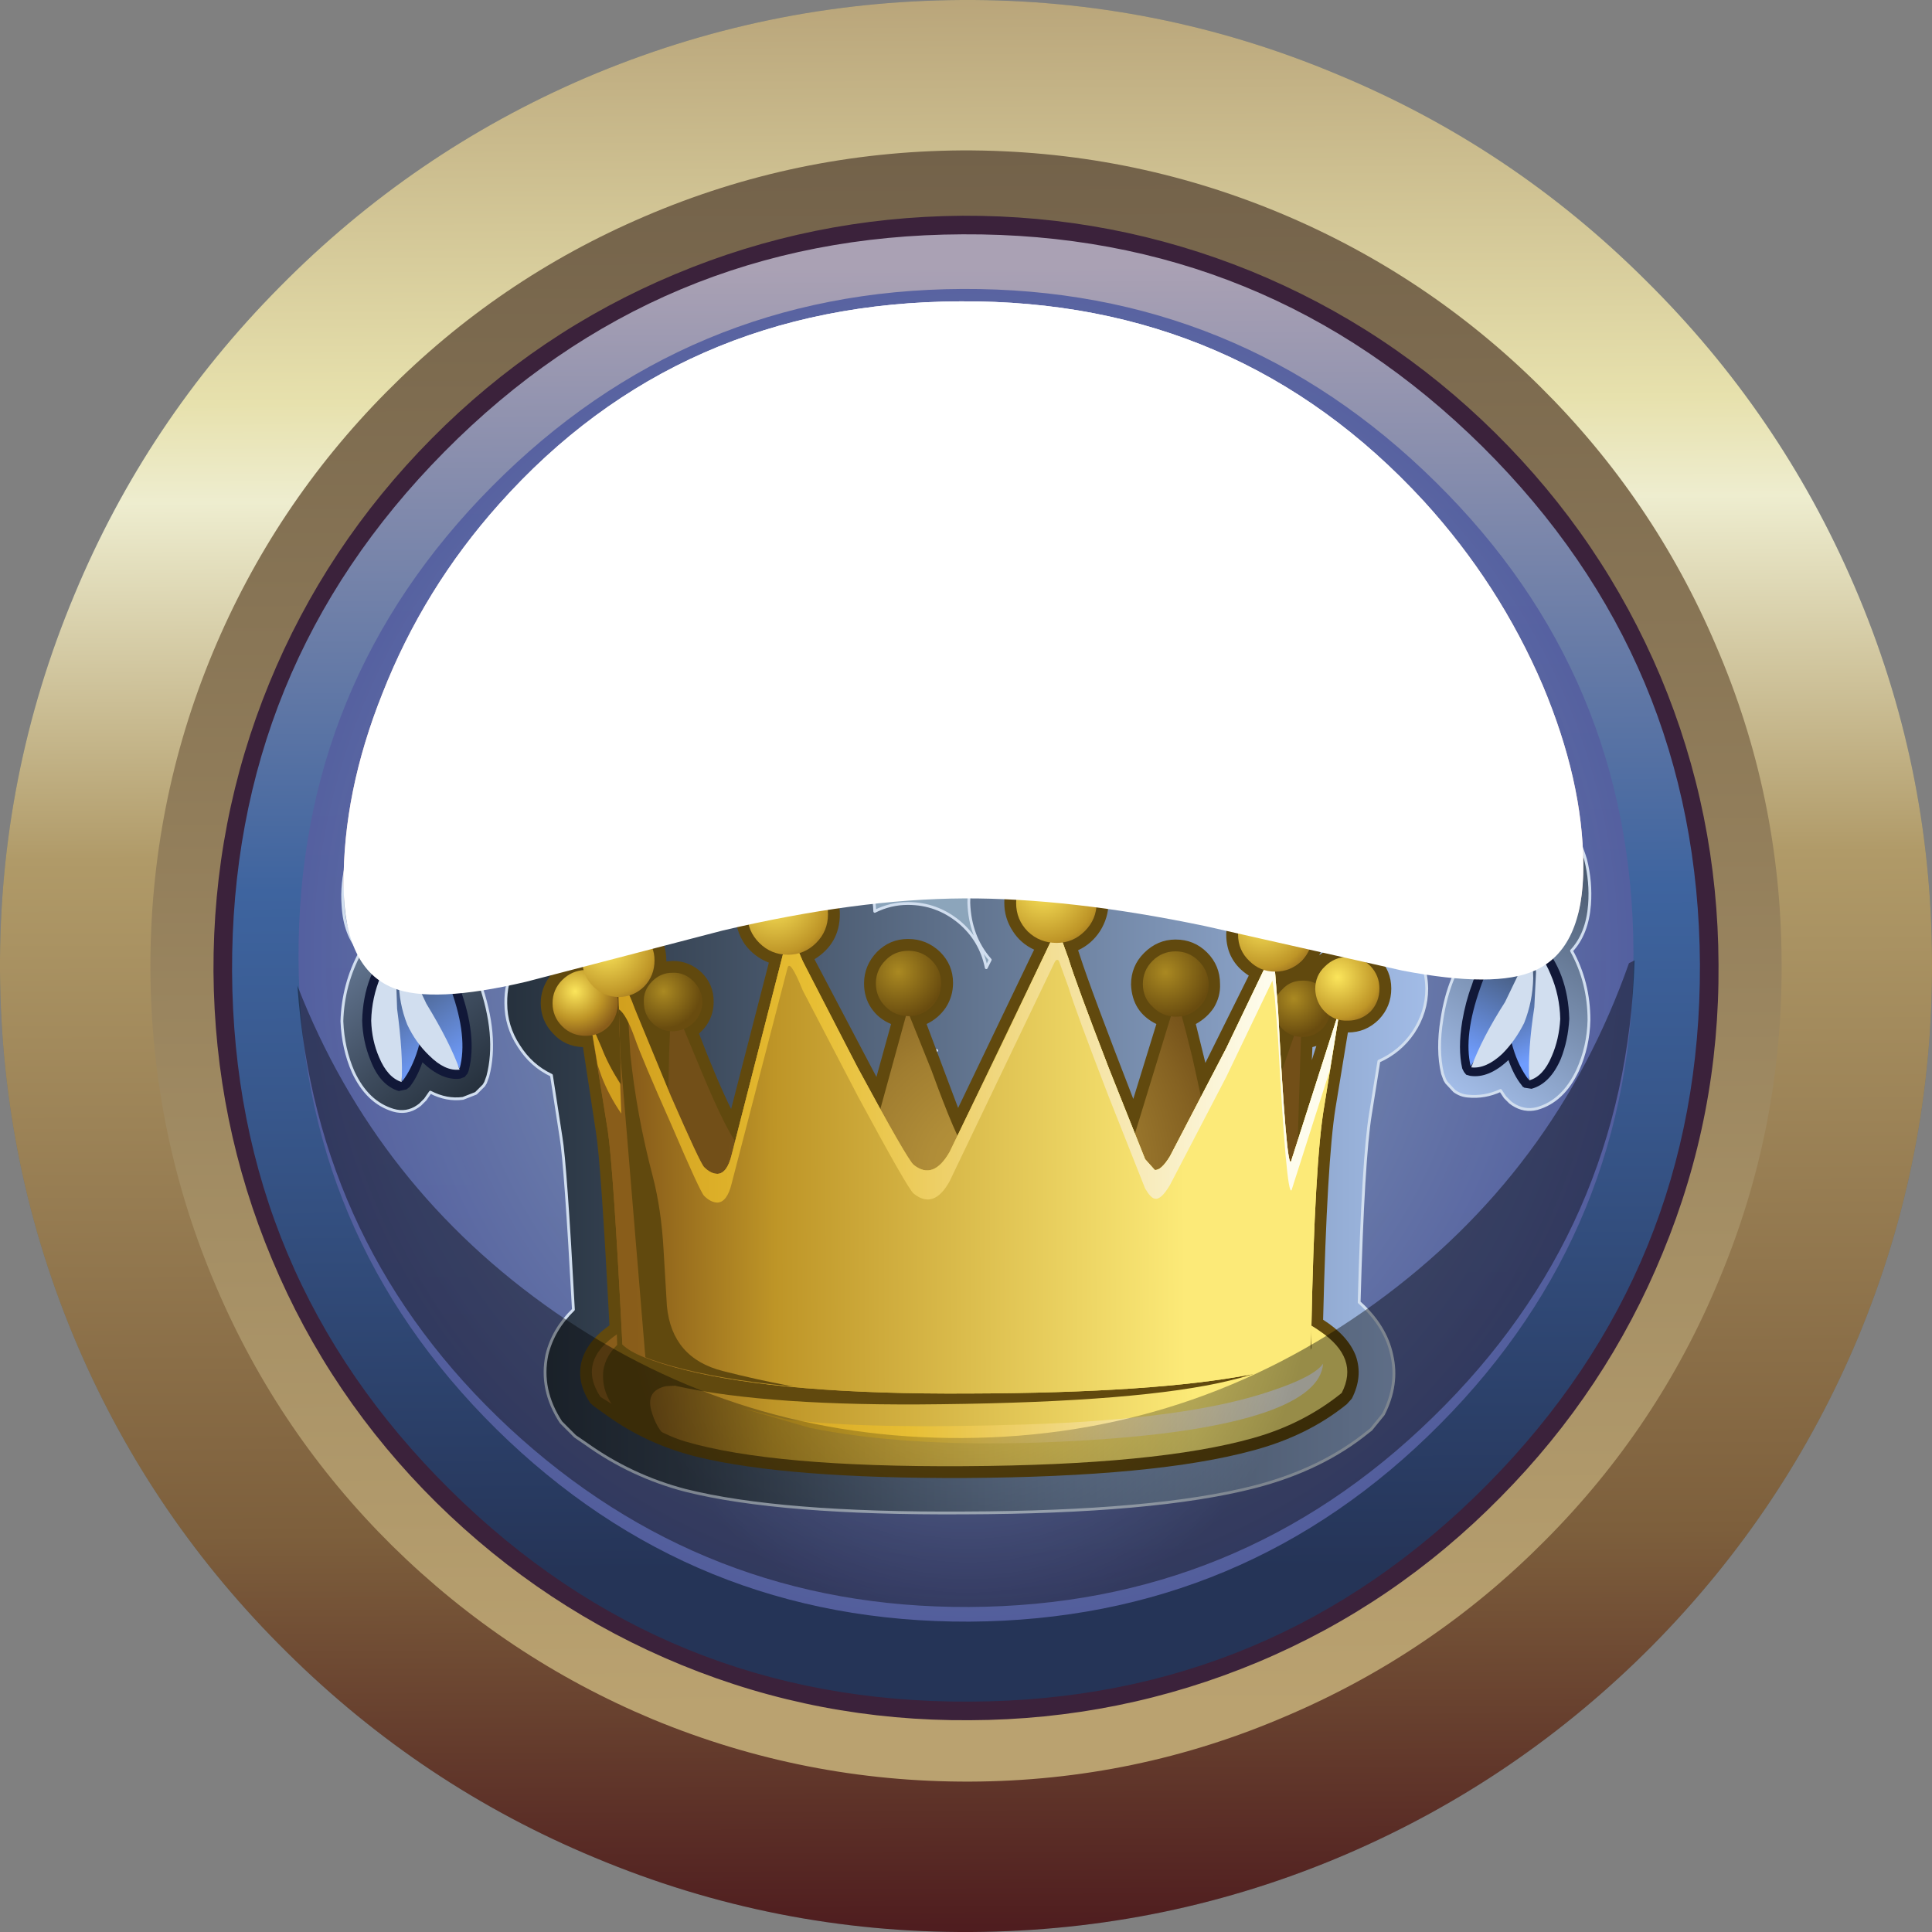 <?xml version="1.0" encoding="UTF-8" standalone="no"?>
<svg xmlns:xlink="http://www.w3.org/1999/xlink" height="171.5px" width="171.5px" xmlns="http://www.w3.org/2000/svg">
  <rect width="100%" height="100%" fill="#808080" stroke="none"/>
  <g transform="matrix(1.0, 0.0, 0.0, 1.0, 0.0, 0.0)">
    <use height="171.5" transform="matrix(1.0, 0.0, 0.0, 1.0, 0.0, 0.0)" width="171.5" xlink:href="#shape0"/>
    <use height="56.05" transform="matrix(1.0, 0.0, 0.0, 1.0, 30.6, 26.9)" width="110.0" xlink:href="#sprite0"/>
    <use height="61.55" transform="matrix(1.0, 0.0, 0.0, 1.0, 30.6, 26.9)" width="110.0" xlink:href="#sprite1"/>
    <use height="133.55" transform="matrix(1.0, 0.0, 0.0, 1.0, 18.95, 19.15)" width="133.6" xlink:href="#shape3"/>
    <use height="118.3" transform="matrix(1.0, 0.0, 0.0, 1.0, 26.5, 25.65)" width="118.5" xlink:href="#sprite2"/>
    <use height="96.85" transform="matrix(1.0, 0.0, 0.0, 1.0, 30.25, 37.55)" width="111.0" xlink:href="#shape5"/>
    <use height="41.15" transform="matrix(1.0, 0.0, 0.0, 1.0, 52.4, 82.65)" width="66.55" xlink:href="#sprite3"/>
    <use height="51.6" transform="matrix(1.0, 0.0, 0.0, 1.0, 49.05, 76.55)" width="73.4" xlink:href="#shape9"/>
    <use height="57.4" transform="matrix(1.0, 0.0, 0.0, 1.0, 26.4, 85.25)" width="118.7" xlink:href="#sprite4"/>
    <use height="56.05" transform="matrix(1.0, 0.0, 0.0, 1.0, 30.5, 26.75)" width="110.05" xlink:href="#sprite5"/>
    <use height="61.55" transform="matrix(1.0, 0.0, 0.0, 1.0, 30.5, 26.75)" width="110.05" xlink:href="#sprite6"/>
  </g>
  <defs>
    <g id="shape0" transform="matrix(1.0, 0.0, 0.0, 1.0, 0.0, 0.0)">
      <path d="M52.0 6.9 Q67.95 0.1 85.35 0.0 102.75 -0.1 118.7 6.6 134.15 13.0 146.05 24.85 158.0 36.65 164.6 52.0 171.45 67.9 171.5 85.3 171.6 102.7 164.95 118.7 158.5 134.1 146.7 146.05 134.85 158.0 119.5 164.6 103.65 171.4 86.2 171.5 68.8 171.6 52.8 164.9 37.4 158.5 25.45 146.65 13.5 134.85 6.9 119.5 0.1 103.6 0.0 86.2 -0.1 68.8 6.6 52.8 13.0 37.4 24.85 25.45 36.65 13.5 52.0 6.9" fill="#68757b" fill-rule="evenodd" stroke="none"/>
      <path d="M52.0 6.9 Q67.95 0.1 85.35 0.0 102.75 -0.1 118.7 6.6 134.15 13.0 146.05 24.85 158.0 36.65 164.6 52.0 171.45 67.9 171.5 85.3 171.6 102.7 164.95 118.7 158.5 134.1 146.7 146.05 134.85 158.0 119.5 164.6 103.65 171.4 86.2 171.5 68.8 171.6 52.8 164.9 37.4 158.5 25.45 146.65 13.5 134.85 6.9 119.5 0.1 103.6 0.0 86.2 -0.1 68.8 6.6 52.8 13.0 37.4 24.85 25.45 36.65 13.5 52.0 6.9" fill="url(#gradient0)" fill-rule="evenodd" stroke="none"/>
      <path d="M57.25 19.2 Q70.65 13.45 85.4 13.35 100.15 13.3 113.6 18.9 126.65 24.35 136.7 34.3 146.75 44.25 152.3 57.25 158.1 70.65 158.15 85.4 158.25 100.15 152.6 113.6 147.2 126.65 137.2 136.7 127.25 146.75 114.25 152.3 100.85 158.1 86.1 158.15 71.4 158.2 57.9 152.6 44.9 147.15 34.8 137.2 24.75 127.25 19.2 114.25 13.45 100.85 13.35 86.1 13.3 71.35 18.9 57.9 24.35 44.85 34.3 34.8 44.25 24.75 57.25 19.2" fill="url(#gradient1)" fill-rule="evenodd" stroke="none"/>
    </g>
    <linearGradient gradientTransform="matrix(-5.0E-4, -0.105, -0.105, 5.0E-4, 85.75, 85.75)" gradientUnits="userSpaceOnUse" id="gradient0" spreadMethod="pad" x1="-819.2" x2="819.2">
      <stop offset="0.004" stop-color="#4f1d1f"/>
      <stop offset="0.208" stop-color="#7d5f3c"/>
      <stop offset="0.557" stop-color="#b09a68"/>
      <stop offset="0.741" stop-color="#eeedcf"/>
      <stop offset="0.792" stop-color="#e7e1ad"/>
      <stop offset="1.0" stop-color="#b9a57a"/>
    </linearGradient>
    <linearGradient gradientTransform="matrix(-4.0E-4, -0.088, -0.088, 4.0E-4, 85.75, 85.75)" gradientUnits="userSpaceOnUse" id="gradient1" spreadMethod="pad" x1="-819.2" x2="819.2">
      <stop offset="0.043" stop-color="#baa270"/>
      <stop offset="1.0" stop-color="#73624a"/>
    </linearGradient>
    <g id="sprite0" transform="matrix(1.0, 0.0, 0.0, 1.0, 0.0, 0.0)">
      <use height="56.05" transform="matrix(1.0, 0.0, 0.0, 1.0, 0.0, 0.0)" width="110.0" xlink:href="#shape1"/>
    </g>
    <g id="shape1" transform="matrix(1.0, 0.0, 0.0, 1.0, 0.0, 0.0)">
      <path d="M95.85 17.75 Q102.6 25.1 106.4 34.1 109.95 42.55 110.0 50.0 110.0 52.65 109.55 54.45 106.7 37.9 93.2 25.05 77.3 9.95 54.8 10.05 31.9 10.15 16.35 25.4 2.95 38.55 0.45 56.05 0.0 54.25 0.0 51.8 -0.05 43.55 3.45 34.8 7.1 25.5 13.8 18.05 29.75 0.15 54.75 0.0 79.45 -0.15 95.85 17.75" fill="url(#gradient2)" fill-rule="evenodd" stroke="none"/>
    </g>
    <linearGradient gradientTransform="matrix(-2.0E-4, -0.034, -0.034, 2.0E-4, 54.9, 27.9)" gradientUnits="userSpaceOnUse" id="gradient2" spreadMethod="pad" x1="-819.2" x2="819.2">
      <stop offset="0.129" stop-color="#e2b8b2"/>
      <stop offset="0.925" stop-color="#ffffff"/>
    </linearGradient>
    <g id="sprite1" transform="matrix(1.0, 0.0, 0.0, 1.0, 0.0, 0.0)">
      <use height="61.55" transform="matrix(1, 0.0, 0.0, 1.0, 0.0, 0.0)" width="110.05" xlink:href="#shape2"/>
    </g>
    <g id="shape2" transform="matrix(1.0, 0.0, 0.0, 1.0, 0.0, 0.0)">
      <path d="M106.45 34.1 Q110.0 42.55 110.05 50.0 110.1 57.45 105.75 59.4 102.25 61.0 93.95 59.4 L76.45 55.45 Q64.45 52.95 55.05 53.0 45.55 53.05 33.65 55.85 L16.2 60.4 Q7.9 62.35 4.4 60.95 0.05 59.2 0.0 51.8 -0.05 43.55 3.45 34.8 7.1 25.5 13.8 18.0 29.75 0.1 54.75 0.0 79.45 -0.15 95.9 17.75 102.6 25.1 106.45 34.1" fill="#ffffff" fill-rule="evenodd" stroke="none"/>
    </g>
    <g id="shape3" transform="matrix(1.0, 0.0, 0.0, 1.0, -18.95, -19.15)">
      <path d="M85.45 19.95 Q112.7 19.85 132.15 39.1 151.6 58.35 151.7 85.6 151.85 112.85 132.6 132.3 113.35 151.75 86.1 151.9 58.8 152.0 39.4 132.8 19.95 113.55 19.8 86.25 19.65 59.0 38.9 39.55 58.15 20.1 85.45 19.95" fill="url(#gradient3)" fill-rule="evenodd" stroke="none"/>
      <path d="M85.45 20.8 Q58.45 20.9 39.45 40.1 20.5 59.25 20.6 86.25 20.75 113.25 39.95 132.25 59.1 151.2 86.1 151.05 113.05 150.95 132.05 131.75 151.0 112.55 150.9 85.6 150.75 58.65 131.6 39.65 112.4 20.65 85.45 20.8 M85.45 19.15 Q98.8 19.1 111.0 24.05 123.25 29.05 132.75 38.45 142.25 47.85 147.4 60.05 152.5 72.2 152.55 85.6 152.65 99.0 147.6 111.2 142.6 123.4 133.2 132.9 123.8 142.45 111.65 147.55 99.45 152.65 86.1 152.7 72.7 152.8 60.5 147.8 48.3 142.8 38.75 133.4 29.25 124.0 24.15 111.8 19.05 99.65 18.95 86.25 18.9 72.85 23.9 60.65 28.9 48.45 38.3 38.95 47.7 29.45 59.9 24.35 72.05 19.25 85.45 19.15" fill="#3b223b" fill-rule="evenodd" stroke="none"/>
    </g>
    <linearGradient gradientTransform="matrix(-4.0E-4, -0.081, -0.081, 4.0E-4, 85.75, 85.95)" gradientUnits="userSpaceOnUse" id="gradient3" spreadMethod="pad" x1="-819.2" x2="819.2">
      <stop offset="0.098" stop-color="#253457"/>
      <stop offset="0.396" stop-color="#37568a"/>
      <stop offset="0.553" stop-color="#3e649f"/>
      <stop offset="0.969" stop-color="#aaa1b4"/>
    </linearGradient>
    <g id="sprite2" transform="matrix(1.0, 0.0, 0.0, 1.0, 0.0, 0.0)">
      <use height="118.3" transform="matrix(1.0, 0.0, 0.0, 1.0, 0.0, 0.0)" width="118.5" xlink:href="#shape4"/>
    </g>
    <g id="shape4" transform="matrix(1.0, 0.0, 0.0, 1.0, 0.0, 0.0)">
      <path d="M118.5 58.85 Q118.6 83.35 101.35 100.75 84.1 118.15 59.55 118.3 35.0 118.4 17.55 101.2 0.1 83.95 0.0 59.45 -0.1 34.95 17.15 17.55 34.45 0.1 58.95 0.0 83.5 -0.1 100.95 17.15 118.4 34.35 118.5 58.85" fill="url(#gradient4)" fill-rule="evenodd" stroke="none"/>
    </g>
    <radialGradient cx="0" cy="0" gradientTransform="matrix(0.072, -4.0E-4, -4.0E-4, -0.072, 59.25, 59.15)" gradientUnits="userSpaceOnUse" id="gradient4" r="819.2" spreadMethod="pad">
      <stop offset="0.141" stop-color="#8ca5bb"/>
      <stop offset="0.557" stop-color="#7082ad" stop-opacity="0.973"/>
      <stop offset="1.0" stop-color="#5560a0" stop-opacity="0.949"/>
    </radialGradient>
    <g id="shape5" transform="matrix(1.0, 0.0, 0.0, 1.0, -30.25, -37.55)">
      <path d="M44.45 57.8 Q46.75 59.0 47.15 62.4 47.45 64.45 47.0 66.35 46.35 71.35 43.8 74.1 L43.4 74.45 43.3 74.5 43.5 76.5 Q43.65 81.8 41.85 84.8 L41.65 85.0 42.55 87.15 Q44.25 91.95 43.3 95.55 L43.1 96.1 42.95 96.35 42.25 97.05 41.1 97.5 Q39.65 97.7 38.2 96.95 L37.75 97.6 37.3 98.05 37.1 98.2 Q36.1 98.9 34.9 98.55 32.6 97.85 31.35 95.15 30.45 93.1 30.35 90.65 30.45 87.35 32.0 84.5 30.6 83.0 30.45 80.4 30.3 78.4 30.85 76.4 31.75 73.55 33.9 71.3 33.15 69.6 33.55 67.25 33.8 65.4 34.65 63.75 35.9 61.5 37.95 59.85 40.0 58.2 42.15 57.75 43.3 57.2 44.4 57.75 L44.45 57.8" fill="url(#gradient5)" fill-rule="evenodd" stroke="none"/>
      <path d="M44.45 57.8 L44.4 57.75 Q43.3 57.2 42.15 57.75 40.0 58.2 37.95 59.85 35.9 61.5 34.65 63.75 33.8 65.4 33.55 67.25 33.15 69.6 33.9 71.3 31.75 73.55 30.85 76.4 30.3 78.4 30.45 80.4 30.6 83.0 32.0 84.5 30.45 87.35 30.35 90.65 30.45 93.1 31.35 95.15 32.6 97.85 34.9 98.55 36.1 98.9 37.1 98.2 L37.3 98.05 37.75 97.6 38.2 96.95 Q39.65 97.7 41.1 97.5 L42.25 97.05 42.95 96.35 43.1 96.1 43.3 95.55 Q44.25 91.95 42.55 87.15 L41.65 85.0 41.85 84.8 Q43.65 81.8 43.5 76.5 L43.3 74.5 43.4 74.45 43.8 74.1 Q46.35 71.35 47.0 66.35 47.45 64.45 47.15 62.4 46.75 59.0 44.45 57.8 Z" fill="none" stroke="#d1deef" stroke-linecap="butt" stroke-linejoin="round" stroke-width="0.25"/>
      <path d="M42.75 59.45 L42.8 59.4 Q43.2 59.15 43.6 59.4 L43.65 59.4 Q45.05 60.1 45.35 62.35 45.65 64.1 45.25 66.0 44.6 70.6 42.45 72.9 L42.3 73.05 42.2 73.1 41.55 73.15 41.1 72.95 Q41.7 74.75 41.7 76.55 41.85 81.3 40.3 83.85 L40.2 84.0 40.05 84.15 39.45 84.3 39.05 84.2 Q40.2 85.6 40.8 87.65 42.4 92.0 41.6 95.05 L41.5 95.3 41.45 95.35 41.25 95.6 40.85 95.75 Q39.25 95.95 37.5 94.3 37.0 95.7 36.35 96.5 L36.15 96.65 36.1 96.7 35.4 96.85 Q33.75 96.35 32.9 94.15 32.2 92.45 32.15 90.6 32.25 86.5 34.75 83.75 L34.55 83.85 33.9 83.75 Q32.5 82.8 32.25 80.45 32.1 78.7 32.55 76.85 33.7 73.45 36.25 71.6 L36.2 71.55 Q34.95 70.35 35.2 68.0 35.4 66.2 36.25 64.55 37.35 62.6 39.15 61.2 40.9 59.8 42.75 59.45" fill="#111838" fill-rule="evenodd" stroke="none"/>
      <path d="M42.95 60.25 Q43.7 61.2 43.15 63.1 42.75 64.55 41.8 66.0 39.4 69.8 36.85 71.0 L37.7 68.6 38.65 65.75 Q39.85 61.8 42.95 60.25" fill="url(#gradient6)" fill-rule="evenodd" stroke="none"/>
      <path d="M36.75 71.0 Q35.8 70.05 36.0 68.1 36.15 66.5 36.95 64.9 37.95 63.1 39.55 61.85 41.2 60.55 42.95 60.2 41.7 60.85 40.8 62.3 L39.45 65.05 Q38.05 68.9 36.75 71.0" fill="#d1deef" fill-rule="evenodd" stroke="none"/>
      <path d="M43.25 60.1 Q44.3 60.65 44.6 62.6 44.8 64.15 44.5 65.85 43.8 70.35 41.9 72.35 L41.7 69.85 41.5 66.85 Q41.05 62.8 43.25 60.1" fill="url(#gradient7)" fill-rule="evenodd" stroke="none"/>
      <path d="M41.8 72.4 Q40.6 71.95 40.0 70.1 39.45 68.5 39.6 66.75 39.8 64.7 40.75 62.9 41.75 61.05 43.25 60.05 42.35 61.15 42.1 62.85 41.95 63.75 41.95 65.9 42.2 69.8 41.8 72.4" fill="#d1deef" fill-rule="evenodd" stroke="none"/>
      <path d="M38.3 71.35 Q39.25 72.15 39.1 74.1 38.95 75.7 38.3 77.25 36.7 81.5 34.4 83.05 L34.75 80.55 35.15 77.6 Q35.6 73.45 38.3 71.35" fill="url(#gradient8)" fill-rule="evenodd" stroke="none"/>
      <path d="M34.3 83.1 Q33.25 82.4 33.05 80.45 32.85 78.8 33.35 77.1 33.95 75.15 35.3 73.55 36.65 71.95 38.3 71.3 37.2 72.2 36.6 73.8 36.25 74.7 35.85 76.75 35.25 80.65 34.3 83.1" fill="#d1deef" fill-rule="evenodd" stroke="none"/>
      <path d="M38.6 71.15 Q39.75 71.5 40.4 73.4 40.9 74.9 40.9 76.55 41.1 81.1 39.65 83.45 L39.0 81.05 38.15 78.15 Q36.95 74.05 38.6 71.15" fill="url(#gradient9)" fill-rule="evenodd" stroke="none"/>
      <path d="M39.55 83.5 Q38.3 83.3 37.35 81.55 36.5 80.1 36.3 78.35 36.05 76.35 36.7 74.35 37.3 72.35 38.55 71.1 37.9 72.35 38.0 74.05 L38.45 77.1 Q39.5 81.2 39.55 83.5" fill="#d1deef" fill-rule="evenodd" stroke="none"/>
      <path d="M36.1 83.65 Q37.2 84.1 37.6 86.1 37.95 87.65 37.75 89.3 37.45 93.7 35.7 96.0 L35.35 93.5 34.85 90.55 Q34.05 86.5 36.1 83.65" fill="url(#gradient10)" fill-rule="evenodd" stroke="none"/>
      <path d="M35.65 96.05 Q34.4 95.65 33.65 93.85 33.0 92.35 32.95 90.6 33.0 88.55 33.8 86.65 34.65 84.7 36.05 83.65 35.25 84.8 35.15 86.5 L35.25 89.55 Q35.8 93.65 35.65 96.05" fill="#d1deef" fill-rule="evenodd" stroke="none"/>
      <path d="M36.3 83.4 Q37.5 83.35 38.65 85.0 39.6 86.3 40.05 87.9 41.55 92.1 40.8 94.85 L39.5 92.75 37.9 90.2 Q35.55 86.75 36.3 83.4" fill="url(#gradient11)" fill-rule="evenodd" stroke="none"/>
      <path d="M40.8 94.95 Q39.5 95.1 38.1 93.7 36.9 92.55 36.15 90.95 35.4 89.05 35.4 87.0 35.4 84.9 36.25 83.35 36.0 84.75 36.55 86.35 L37.85 89.1 Q39.95 92.55 40.8 94.95" fill="#d1deef" fill-rule="evenodd" stroke="none"/>
      <path d="M137.1 63.6 Q137.9 65.3 138.2 67.1 138.55 69.45 137.75 71.15 139.85 73.3 140.75 76.3 141.25 78.3 141.1 80.3 140.9 82.9 139.5 84.4 141.05 87.2 141.05 90.55 141.0 92.9 140.05 95.0 138.75 97.75 136.45 98.4 135.3 98.7 134.25 98.0 L134.05 97.85 133.6 97.4 133.2 96.8 Q131.8 97.45 130.3 97.3 129.65 97.25 129.1 96.85 L128.4 96.1 128.25 95.85 128.05 95.3 Q127.55 93.2 128.0 90.45 128.3 88.5 128.95 86.9 L129.85 84.8 129.65 84.55 Q127.75 81.35 128.1 76.25 L128.3 74.3 127.85 73.85 Q125.35 71.1 124.7 66.05 124.35 64.0 124.6 62.1 125.0 58.75 127.35 57.55 L127.4 57.5 Q128.5 56.95 129.65 57.5 131.8 58.0 133.85 59.65 135.85 61.3 137.1 63.6" fill="url(#gradient12)" fill-rule="evenodd" stroke="none"/>
      <path d="M137.1 63.6 Q137.9 65.3 138.2 67.1 138.55 69.45 137.75 71.15 139.85 73.3 140.75 76.3 141.25 78.3 141.1 80.3 140.9 82.9 139.5 84.4 141.05 87.2 141.05 90.55 141.0 92.9 140.05 95.0 138.75 97.75 136.45 98.4 135.3 98.7 134.25 98.0 L134.05 97.85 133.6 97.4 133.2 96.8 Q131.8 97.45 130.3 97.3 129.65 97.25 129.1 96.85 L128.4 96.1 128.25 95.85 128.05 95.3 Q127.55 93.2 128.0 90.45 128.3 88.5 128.95 86.9 L129.85 84.8 129.65 84.55 Q127.75 81.35 128.1 76.25 L128.3 74.3 127.85 73.85 Q125.35 71.1 124.7 66.05 124.35 64.0 124.6 62.1 125.0 58.75 127.35 57.55 L127.4 57.5 Q128.5 56.95 129.65 57.5 131.8 58.0 133.85 59.65 135.85 61.3 137.1 63.6 Z" fill="none" stroke="#d1deef" stroke-linecap="butt" stroke-linejoin="round" stroke-width="0.25"/>
      <path d="M135.5 64.35 Q136.3 66.0 136.45 67.8 136.7 70.2 135.45 71.4 L135.4 71.4 Q137.95 73.4 139.05 76.75 139.5 78.55 139.35 80.3 139.1 82.65 137.65 83.6 L136.95 83.7 136.75 83.6 Q139.2 86.3 139.3 90.45 139.2 92.35 138.55 94.0 137.6 96.2 135.95 96.65 L135.3 96.55 135.25 96.5 135.2 96.5 135.05 96.3 Q134.4 95.5 133.9 94.1 132.15 95.75 130.5 95.5 L130.15 95.4 129.95 95.15 129.8 94.85 Q129.4 93.1 129.8 90.65 130.1 88.9 130.65 87.45 131.25 85.5 132.45 84.0 L132.1 84.1 131.5 83.95 131.4 83.9 131.35 83.8 131.2 83.65 Q129.6 80.85 129.9 76.3 129.9 74.5 130.55 72.7 130.35 72.85 130.1 72.95 L129.4 72.85 129.35 72.85 129.15 72.65 Q127.15 70.45 126.45 65.75 126.1 63.85 126.4 62.1 126.75 59.85 128.15 59.15 128.6 58.9 129.0 59.15 L129.0 59.2 Q130.9 59.6 132.65 61.0 134.45 62.4 135.5 64.35" fill="#111838" fill-rule="evenodd" stroke="none"/>
      <path d="M128.85 60.0 Q131.85 61.6 133.1 65.55 133.3 66.55 134.0 68.4 L134.8 70.8 Q132.3 69.6 129.9 65.8 129.0 64.35 128.6 62.85 128.1 60.95 128.85 60.0" fill="url(#gradient13)" fill-rule="evenodd" stroke="none"/>
      <path d="M134.9 70.8 Q133.6 68.7 132.25 64.85 L130.95 62.05 Q130.05 60.6 128.85 59.95 130.6 60.3 132.2 61.6 133.8 62.9 134.8 64.7 135.55 66.35 135.7 67.95 135.85 69.9 134.9 70.8" fill="#d1deef" fill-rule="evenodd" stroke="none"/>
      <path d="M128.5 59.85 Q130.65 62.5 130.2 66.65 L129.95 69.65 129.75 72.15 Q127.85 70.0 127.25 65.6 126.9 63.95 127.15 62.35 127.4 60.4 128.5 59.85" fill="url(#gradient14)" fill-rule="evenodd" stroke="none"/>
      <path d="M129.8 72.2 Q129.45 69.8 129.75 65.65 L129.65 62.6 Q129.4 60.9 128.55 59.85 130.0 60.8 130.95 62.7 131.9 64.5 132.1 66.55 132.2 68.3 131.65 69.85 131.05 71.7 129.8 72.2" fill="#d1deef" fill-rule="evenodd" stroke="none"/>
      <path d="M133.35 71.15 Q136.05 73.3 136.45 77.45 L136.8 80.4 137.1 82.9 Q134.8 81.2 133.3 77.05 132.65 75.45 132.55 73.9 132.4 71.9 133.35 71.15" fill="url(#gradient15)" fill-rule="evenodd" stroke="none"/>
      <path d="M137.2 82.95 Q136.3 80.55 135.75 76.6 L135.0 73.6 Q134.4 72.0 133.35 71.15 135.0 71.8 136.35 73.45 137.65 75.0 138.25 76.95 138.7 78.65 138.5 80.3 138.3 82.25 137.2 82.95" fill="#d1deef" fill-rule="evenodd" stroke="none"/>
      <path d="M133.05 70.95 Q134.65 73.95 133.4 77.95 L132.55 80.85 131.9 83.25 Q130.4 80.75 130.7 76.35 130.7 74.7 131.25 73.15 131.9 71.3 133.05 70.95" fill="url(#gradient16)" fill-rule="evenodd" stroke="none"/>
      <path d="M131.95 83.3 Q132.05 80.8 133.15 76.9 L133.65 73.85 Q133.75 72.15 133.1 70.95 134.35 72.2 134.95 74.2 135.55 76.2 135.3 78.2 135.05 79.95 134.2 81.4 133.25 83.1 131.95 83.3" fill="#d1deef" fill-rule="evenodd" stroke="none"/>
      <path d="M135.45 83.5 Q137.4 86.3 136.6 90.4 L136.1 93.35 135.7 95.85 Q133.9 93.5 133.7 89.1 133.55 87.35 133.9 85.9 134.3 83.95 135.45 83.5" fill="url(#gradient17)" fill-rule="evenodd" stroke="none"/>
      <path d="M135.75 95.9 Q135.6 93.3 136.2 89.4 L136.35 86.3 Q136.2 84.6 135.45 83.45 136.85 84.55 137.65 86.5 138.45 88.35 138.5 90.45 138.4 92.25 137.75 93.75 137.0 95.55 135.75 95.9" fill="#d1deef" fill-rule="evenodd" stroke="none"/>
      <path d="M135.25 83.2 Q135.9 86.65 133.55 90.0 L131.9 92.5 130.55 94.65 Q129.9 91.95 131.4 87.7 131.95 86.05 132.85 84.8 134.0 83.2 135.25 83.2" fill="url(#gradient18)" fill-rule="evenodd" stroke="none"/>
      <path d="M130.6 94.75 Q131.55 92.15 133.6 88.95 L134.95 86.15 Q135.5 84.55 135.25 83.2 136.1 84.75 136.1 86.85 136.05 88.9 135.3 90.8 134.5 92.4 133.35 93.55 131.9 94.9 130.6 94.75" fill="#d1deef" fill-rule="evenodd" stroke="none"/>
      <path d="M105.05 40.9 L105.05 57.8 Q105.05 58.9 104.4 59.5 103.8 60.1 102.8 60.1 101.85 60.1 101.25 59.5 100.6 58.9 100.6 57.8 L100.6 42.9 98.85 42.9 Q97.85 42.9 97.3 42.25 96.85 41.7 96.85 40.85 96.85 40.05 97.35 39.45 97.95 38.8 98.85 38.8 L103.05 38.8 Q104.0 38.8 104.55 39.4 105.05 40.0 105.05 40.9" fill="#c0c3ef" fill-rule="evenodd" stroke="none"/>
      <path d="M105.05 39.95 L105.05 56.8 Q105.05 57.9 104.4 58.55 103.8 59.15 102.8 59.15 101.85 59.15 101.25 58.55 100.6 57.9 100.6 56.8 L100.6 41.9 98.85 41.9 Q97.85 41.9 97.3 41.3 96.85 40.75 96.85 39.9 96.85 39.05 97.35 38.5 97.9 37.85 98.85 37.85 L103.05 37.85 Q104.0 37.85 104.55 38.45 105.05 39.0 105.05 39.95" fill="url(#gradient19)" fill-rule="evenodd" stroke="none"/>
      <path d="M48.65 47.0 Q48.1 46.35 48.1 45.45 48.1 42.7 50.2 40.7 52.3 38.75 55.05 38.75 57.85 38.75 59.7 40.4 61.65 42.15 61.65 44.9 61.65 47.5 59.05 50.95 L54.55 56.3 59.95 56.3 Q62.3 56.3 62.3 58.25 62.3 59.2 61.65 59.75 61.05 60.2 60.15 60.2 L50.25 60.2 Q47.9 60.2 47.9 58.25 47.9 57.55 48.6 56.75 53.75 51.15 56.0 47.85 57.05 46.3 57.05 45.1 57.05 44.2 56.45 43.5 55.8 42.8 54.9 42.8 53.15 42.8 52.35 45.25 51.6 47.65 50.25 47.65 49.25 47.65 48.65 47.0" fill="#c0c3ef" fill-rule="evenodd" stroke="none"/>
      <path d="M48.65 46.0 Q48.1 45.4 48.1 44.45 48.1 41.7 50.2 39.7 52.3 37.75 55.05 37.75 57.85 37.75 59.7 39.4 61.65 41.15 61.65 43.9 61.65 46.5 59.05 50.0 L54.55 55.3 59.95 55.3 Q62.3 55.3 62.3 57.25 62.3 58.2 61.65 58.75 61.05 59.2 60.15 59.2 L50.25 59.2 Q47.9 59.2 47.9 57.25 47.9 56.55 48.6 55.75 53.75 50.15 56.0 46.9 57.05 45.2 57.05 44.1 57.05 43.2 56.45 42.55 55.8 41.85 54.9 41.85 53.15 41.85 52.35 44.25 51.6 46.65 50.25 46.65 49.25 46.65 48.65 46.0" fill="url(#gradient20)" fill-rule="evenodd" stroke="none"/>
      <path d="M111.65 40.1 Q113.65 38.55 116.1 38.55 119.05 38.55 120.85 40.4 122.4 42.0 122.4 44.0 122.4 47.0 120.0 48.5 121.6 49.25 122.6 50.65 123.6 52.15 123.6 53.85 123.6 56.55 121.45 58.45 119.25 60.4 116.1 60.4 113.05 60.4 110.9 58.5 109.0 56.75 109.0 54.8 109.0 53.95 109.75 53.35 110.45 52.8 111.3 52.8 112.15 52.8 113.25 54.55 114.35 56.3 116.2 56.3 117.35 56.3 118.15 55.5 118.95 54.7 118.95 53.55 118.95 51.4 116.45 51.0 113.95 50.6 113.95 48.95 113.95 47.4 116.05 46.85 118.15 46.3 118.15 44.65 118.15 43.75 117.6 43.2 117.0 42.65 116.0 42.65 114.5 42.65 113.5 44.1 112.45 45.55 111.55 45.55 110.7 45.55 110.15 44.85 109.65 44.25 109.65 43.35 109.65 41.6 111.65 40.1" fill="#c0c3ef" fill-rule="evenodd" stroke="none"/>
      <path d="M111.65 39.1 Q113.65 37.55 116.1 37.55 119.05 37.55 120.85 39.4 122.4 41.0 122.4 43.0 122.4 46.0 120.0 47.55 121.6 48.3 122.6 49.7 123.6 51.15 123.6 52.85 123.6 55.55 121.45 57.45 119.25 59.4 116.1 59.4 113.05 59.4 110.9 57.5 109.0 55.75 109.0 53.8 109.0 52.95 109.75 52.4 110.45 51.85 111.3 51.85 112.15 51.85 113.25 53.6 114.35 55.3 116.2 55.3 117.35 55.3 118.15 54.5 118.95 53.7 118.95 52.55 118.95 50.4 116.45 50.0 113.95 49.6 113.95 47.95 113.95 46.45 116.05 45.9 118.15 45.35 118.15 43.65 118.15 42.75 117.6 42.2 117.0 41.65 116.0 41.65 114.5 41.65 113.5 43.1 112.45 44.55 111.55 44.55 110.7 44.55 110.15 43.85 109.65 43.25 109.65 42.35 109.65 40.6 111.65 39.1" fill="url(#gradient21)" fill-rule="evenodd" stroke="none"/>
      <path d="M76.35 42.8 L70.8 42.8 70.35 45.95 72.55 45.65 Q75.2 45.65 77.0 47.5 78.7 49.35 78.7 52.0 78.7 55.8 76.7 57.95 74.65 60.2 70.85 60.2 68.85 60.2 66.8 59.2 64.35 58.0 64.35 56.25 64.35 55.4 64.95 54.8 65.55 54.2 66.35 54.2 66.85 54.2 68.35 55.15 69.85 56.1 70.95 56.1 72.4 56.1 73.3 54.85 74.1 53.75 74.1 52.25 74.1 50.85 73.35 50.1 72.6 49.25 71.25 49.25 70.35 49.25 69.4 49.75 L67.75 50.2 Q66.95 50.2 66.45 49.7 66.0 49.25 66.0 48.8 L66.8 41.55 Q67.05 39.85 67.55 39.3 68.05 38.75 69.15 38.75 L76.3 38.75 Q77.3 38.75 77.9 39.3 78.45 39.8 78.45 40.6 78.45 42.8 76.35 42.8" fill="#c0c3ef" fill-rule="evenodd" stroke="none"/>
      <path d="M76.35 41.85 L70.8 41.85 70.35 45.0 72.55 44.7 Q75.2 44.7 77.0 46.55 78.7 48.35 78.7 51.0 78.7 54.8 76.7 56.95 74.65 59.2 70.85 59.2 68.85 59.2 66.8 58.2 64.35 57.0 64.35 55.25 64.35 54.45 64.95 53.85 65.55 53.25 66.35 53.25 66.85 53.25 68.35 54.2 69.85 55.1 70.95 55.1 72.4 55.1 73.3 53.85 74.1 52.75 74.1 51.25 74.1 49.85 73.35 49.1 72.6 48.25 71.25 48.25 70.35 48.25 69.4 48.75 L67.75 49.2 Q66.95 49.2 66.45 48.7 66.0 48.3 66.0 47.85 L66.8 40.55 Q67.05 38.85 67.55 38.3 68.05 37.75 69.15 37.75 L76.3 37.75 Q77.3 37.75 77.9 38.3 78.45 38.8 78.45 39.6 78.45 41.85 76.35 41.85" fill="url(#gradient22)" fill-rule="evenodd" stroke="none"/>
      <path d="M95.0 42.2 Q96.65 45.15 96.65 49.45 96.65 53.8 95.0 56.75 92.9 60.4 88.8 60.4 84.7 60.4 82.65 56.75 80.95 53.8 80.95 49.45 80.95 45.15 82.65 42.2 84.7 38.55 88.8 38.55 92.9 38.55 95.0 42.2 M92.05 49.45 Q92.05 42.6 88.8 42.6 85.55 42.6 85.55 49.45 85.55 56.35 88.8 56.35 92.05 56.35 92.05 49.45" fill="#c0c3ef" fill-rule="evenodd" stroke="none"/>
      <path d="M95.0 41.2 Q96.65 44.15 96.65 48.5 96.65 52.8 95.0 55.75 92.9 59.4 88.8 59.4 84.7 59.4 82.65 55.75 80.95 52.8 80.95 48.5 80.95 44.15 82.65 41.2 84.7 37.55 88.8 37.55 92.9 37.55 95.0 41.2 M92.05 48.5 Q92.05 41.6 88.8 41.6 85.55 41.6 85.55 48.5 85.55 55.35 88.8 55.35 92.05 55.35 92.05 48.5" fill="url(#gradient23)" fill-rule="evenodd" stroke="none"/>
      <path d="M50.4 79.45 Q52.35 77.9 54.85 77.9 57.15 77.9 59.05 79.15 60.85 80.4 61.7 82.45 L62.3 82.7 62.2 81.2 Q62.15 78.0 64.4 75.75 66.7 73.45 69.9 73.4 73.0 73.4 75.3 75.6 77.55 77.75 77.65 80.9 79.05 80.2 80.6 80.2 83.15 80.2 85.15 81.85 87.05 83.45 87.55 85.9 L87.9 85.2 Q86.1 83.15 86.0 80.15 86.0 76.95 88.25 74.7 90.55 72.4 93.75 72.4 96.95 72.35 99.2 74.6 101.5 76.9 101.5 80.1 L101.5 80.9 Q103.75 79.85 106.1 80.5 106.9 78.3 108.8 76.9 110.75 75.5 113.15 75.45 115.65 75.45 117.65 76.95 119.65 78.45 120.35 80.8 123.0 81.05 124.8 83.05 126.6 85.05 126.65 87.75 126.65 89.85 125.45 91.65 124.3 93.35 122.4 94.2 L121.65 98.9 Q121.0 102.85 120.65 115.6 123.0 117.7 123.55 120.3 124.15 122.9 122.8 125.55 L121.7 126.9 121.5 127.05 Q117.35 130.45 111.3 132.0 102.5 134.25 85.6 134.3 69.25 134.4 60.85 132.3 56.05 131.05 52.0 128.15 L51.05 127.5 49.8 126.25 Q47.9 123.35 48.55 120.25 49.1 118.0 50.9 116.25 50.2 103.3 49.8 100.95 L48.95 95.45 Q47.15 94.6 46.05 92.85 44.9 91.1 44.9 89.05 44.85 85.55 47.8 83.3 48.45 80.95 50.4 79.45 M51.9 89.85 L54.4 90.0 56.0 100.0 Q56.5 103.65 57.25 117.5 L57.35 119.25 55.9 120.25 Q54.8 120.95 54.65 121.6 L54.85 122.5 55.6 123.05 Q58.85 125.35 63.1 126.35 70.6 128.1 85.6 128.05 101.55 128.0 109.75 125.9 114.45 124.7 117.4 122.35 117.85 121.1 115.8 119.75 L114.3 118.8 114.55 110.7 112.6 116.9 113.4 92.05 110.4 94.6 106.0 103.3 104.25 96.25 100.95 107.1 93.55 87.8 87.9 99.7 84.8 106.05 80.9 96.15 78.8 103.95 70.6 88.8 65.8 107.6 62.05 99.8 Q60.75 97.05 59.15 92.9 L58.25 90.8 60.05 89.3 60.25 88.9 Q60.25 88.4 59.75 88.4 L55.95 89.0 56.0 85.2 55.7 84.45 Q55.35 84.15 54.9 84.15 54.4 84.15 54.1 84.5 53.75 84.8 53.75 85.3 L53.8 87.5 51.7 88.25 Q51.15 88.45 51.15 89.05 51.15 89.75 51.9 89.85 M68.9 80.15 Q68.45 80.55 68.45 81.2 68.45 82.25 69.4 82.55 L70.05 82.8 70.7 82.45 Q71.4 82.0 71.4 81.15 71.4 80.55 70.95 80.1 70.55 79.65 69.9 79.7 69.3 79.7 68.9 80.15 M80.65 86.45 Q79.8 86.55 79.8 87.3 79.8 87.85 80.3 88.05 L80.65 88.2 80.95 88.05 Q81.45 87.75 81.45 87.3 L81.2 86.7 Q81.0 86.45 80.65 86.45 M81.5 93.9 L81.5 93.85 83.15 93.25 81.5 93.9 83.15 93.25 81.5 93.85 81.5 93.9 M111.95 82.95 Q111.95 83.65 112.5 83.95 L113.7 84.7 114.3 83.45 114.4 82.95 Q114.4 82.45 114.05 82.05 113.7 81.7 113.2 81.7 112.7 81.75 112.3 82.1 111.95 82.45 111.95 82.95 M93.75 78.65 Q93.15 78.65 92.7 79.1 92.25 79.55 92.3 80.15 92.3 81.15 93.1 81.45 L93.75 81.75 94.4 81.5 Q95.25 81.1 95.25 80.15 95.25 79.5 94.8 79.1 94.4 78.65 93.75 78.65 M104.35 86.55 Q103.55 86.55 103.55 87.35 103.55 87.9 104.0 88.1 L104.4 88.25 104.75 88.1 105.2 87.35 104.95 86.8 104.35 86.55 M119.15 87.2 L117.5 88.55 119.55 88.55 120.15 88.3 120.4 87.75 Q120.4 87.0 119.6 87.0 119.35 87.0 119.15 87.2 M116.0 89.85 L116.85 89.55 116.9 89.05 116.0 89.85" fill="url(#gradient24)" fill-rule="evenodd" stroke="none"/>
      <path d="M50.4 79.45 Q52.35 77.9 54.85 77.9 57.15 77.9 59.05 79.15 60.85 80.4 61.7 82.45 L62.3 82.7 62.2 81.2 Q62.15 78.0 64.4 75.75 66.7 73.45 69.9 73.4 73.0 73.4 75.3 75.6 77.55 77.75 77.65 80.9 79.05 80.2 80.6 80.2 83.15 80.2 85.15 81.85 87.05 83.45 87.55 85.9 L87.9 85.2 Q86.1 83.15 86.0 80.15 86.0 76.95 88.25 74.7 90.55 72.4 93.75 72.4 96.95 72.35 99.2 74.6 101.5 76.9 101.5 80.1 L101.5 80.9 Q103.75 79.85 106.1 80.5 106.9 78.3 108.8 76.9 110.75 75.5 113.15 75.45 115.65 75.45 117.65 76.95 119.65 78.45 120.35 80.8 123.0 81.05 124.8 83.05 126.6 85.05 126.65 87.75 126.65 89.85 125.45 91.65 124.3 93.35 122.4 94.2 L121.65 98.9 Q121.0 102.85 120.65 115.6 123.0 117.7 123.55 120.3 124.15 122.9 122.8 125.55 L121.7 126.9 121.5 127.05 Q117.35 130.45 111.3 132.0 102.5 134.25 85.6 134.3 69.25 134.4 60.85 132.3 56.05 131.05 52.0 128.15 L51.05 127.5 49.8 126.25 Q47.9 123.35 48.55 120.25 49.1 118.0 50.9 116.25 50.2 103.3 49.8 100.95 L48.95 95.45 Q47.15 94.6 46.05 92.85 44.9 91.1 44.9 89.05 44.85 85.55 47.8 83.3 48.45 80.95 50.4 79.45 M51.9 89.85 L54.4 90.0 56.0 100.0 Q56.5 103.65 57.25 117.5 L57.35 119.25 55.9 120.25 Q54.8 120.95 54.65 121.6 L54.85 122.5 55.6 123.05 Q58.85 125.35 63.1 126.35 70.6 128.1 85.6 128.05 101.55 128.0 109.75 125.9 114.45 124.7 117.4 122.35 117.85 121.1 115.8 119.75 L114.3 118.8 114.55 110.7 112.6 116.9 113.4 92.05 110.4 94.6 106.0 103.3 104.25 96.25 100.95 107.1 93.55 87.8 87.9 99.7 84.8 106.05 80.9 96.15 78.8 103.95 70.6 88.8 65.8 107.6 62.05 99.8 Q60.75 97.05 59.15 92.9 L58.25 90.8 60.05 89.3 60.25 88.9 Q60.25 88.4 59.75 88.4 L55.95 89.0 56.0 85.2 55.7 84.45 Q55.35 84.15 54.9 84.15 54.4 84.15 54.1 84.5 53.75 84.8 53.75 85.3 L53.8 87.5 51.7 88.25 Q51.15 88.45 51.15 89.05 51.15 89.75 51.9 89.85 M68.9 80.15 Q68.45 80.55 68.45 81.2 68.45 82.25 69.4 82.55 L70.05 82.8 70.7 82.45 Q71.4 82.0 71.4 81.15 71.4 80.55 70.95 80.1 70.55 79.65 69.9 79.7 69.3 79.7 68.9 80.15 M80.65 86.45 Q79.8 86.55 79.8 87.3 79.8 87.85 80.3 88.05 L80.65 88.2 80.95 88.05 Q81.45 87.75 81.45 87.3 L81.2 86.7 Q81.0 86.45 80.65 86.45 M81.5 93.9 L83.15 93.25 81.5 93.85 81.5 93.9 M111.95 82.95 Q111.95 83.65 112.5 83.95 L113.7 84.7 114.3 83.45 114.4 82.95 Q114.4 82.45 114.05 82.05 113.7 81.7 113.2 81.7 112.7 81.75 112.3 82.1 111.95 82.45 111.95 82.95 M93.75 78.65 Q93.15 78.65 92.7 79.1 92.25 79.55 92.3 80.15 92.3 81.15 93.1 81.45 L93.75 81.75 94.4 81.5 Q95.25 81.1 95.25 80.15 95.25 79.5 94.8 79.1 94.4 78.65 93.75 78.65 M104.35 86.55 Q103.55 86.55 103.55 87.35 103.55 87.9 104.0 88.1 L104.4 88.25 104.75 88.1 105.2 87.35 104.95 86.8 104.35 86.55 M119.15 87.2 L117.5 88.55 119.55 88.55 120.15 88.3 120.4 87.75 Q120.4 87.0 119.6 87.0 119.35 87.0 119.15 87.2 M116.0 89.85 L116.85 89.55 116.9 89.05 116.0 89.85" fill="none" stroke="#d1deef" stroke-linecap="butt" stroke-linejoin="round" stroke-width="0.25"/>
      <path d="M50.6 87.75 Q50.1 88.3 50.1 89.05 50.1 89.8 50.65 90.35 51.2 90.9 51.95 90.9 L52.35 90.85 52.45 90.85 52.6 90.75 Q53.9 90.3 53.8 89.0 L53.8 88.7 Q53.7 88.15 54.05 87.8 54.4 87.4 54.9 87.45 L55.0 87.45 55.25 87.5 Q55.35 87.35 55.5 87.35 57.05 86.85 57.05 85.25 57.05 84.4 56.45 83.75 55.8 83.1 54.9 83.1 54.0 83.1 53.35 83.75 52.7 84.4 52.75 85.3 L52.8 85.85 52.65 86.75 51.85 87.2 Q51.1 87.25 50.6 87.75 M49.1 91.75 Q48.0 90.6 48.0 89.05 48.0 87.8 48.75 86.75 49.5 85.7 50.65 85.3 50.65 83.55 51.9 82.3 53.15 81.05 54.9 81.05 56.65 81.0 57.9 82.25 59.15 83.5 59.15 85.25 L59.15 85.35 59.7 85.3 Q61.2 85.3 62.3 86.35 63.35 87.4 63.35 88.9 63.35 90.6 62.05 91.75 63.6 95.8 64.9 98.45 L68.25 85.45 Q66.95 84.95 66.1 83.8 65.3 82.6 65.3 81.2 65.3 79.3 66.65 77.9 68.0 76.55 69.9 76.55 71.8 76.55 73.2 77.9 74.55 79.25 74.55 81.15 74.55 83.75 72.3 85.15 L77.8 95.6 79.1 90.9 Q78.0 90.45 77.35 89.5 76.7 88.55 76.7 87.3 76.7 85.7 77.85 84.5 79.0 83.35 80.6 83.35 82.25 83.35 83.45 84.5 84.6 85.65 84.6 87.25 84.6 88.45 83.95 89.45 83.3 90.4 82.25 90.9 L85.05 98.35 91.65 84.6 91.8 84.3 Q90.6 83.75 89.9 82.65 89.15 81.5 89.15 80.15 89.15 78.25 90.5 76.9 91.85 75.55 93.75 75.5 95.65 75.5 97.05 76.85 98.4 78.2 98.4 80.1 98.4 81.45 97.65 82.65 96.9 83.8 95.7 84.35 L95.85 84.8 Q96.85 87.9 100.6 97.55 L102.65 90.9 Q100.5 89.85 100.4 87.4 100.4 85.75 101.55 84.6 102.75 83.4 104.35 83.4 106.0 83.4 107.15 84.55 108.3 85.7 108.3 87.35 108.35 88.45 107.75 89.45 107.15 90.35 106.15 90.9 L107.0 94.35 110.85 86.6 Q108.85 85.3 108.85 82.95 108.85 81.15 110.1 79.9 111.35 78.6 113.15 78.6 114.95 78.6 116.25 79.85 117.5 81.15 117.55 82.9 117.55 84.0 117.1 84.8 118.25 83.9 119.6 83.9 121.2 83.9 122.35 85.0 123.5 86.15 123.5 87.75 123.5 89.35 122.4 90.5 121.25 91.65 119.65 91.65 L118.55 98.35 Q117.8 103.0 117.45 117.15 119.65 118.55 120.35 120.35 121.0 122.2 120.0 124.15 L119.55 124.65 Q116.1 127.45 111.25 128.75 102.65 131.1 85.6 131.2 69.9 131.25 62.0 129.35 57.45 128.25 53.8 125.6 L52.75 124.85 52.4 124.55 Q51.2 122.75 51.6 120.95 52.05 119.1 54.1 117.65 53.35 103.25 52.9 100.5 L51.75 92.95 Q50.15 92.9 49.1 91.75 M67.4 81.2 Q67.4 82.15 68.05 82.85 68.7 83.6 69.65 83.65 L70.15 83.9 70.6 83.6 Q71.45 83.4 71.95 82.7 72.45 82.0 72.45 81.15 72.45 80.1 71.7 79.4 70.95 78.65 69.9 78.65 68.85 78.65 68.15 79.4 67.4 80.15 67.4 81.2 M58.6 87.85 Q58.15 88.3 58.15 88.95 58.15 89.5 58.55 89.95 58.95 90.4 59.55 90.45 L60.0 90.6 60.35 90.35 Q61.3 89.9 61.3 88.9 61.3 88.25 60.85 87.8 60.35 87.35 59.7 87.35 59.05 87.35 58.6 87.85 M54.5 97.1 L54.95 100.2 Q55.45 103.5 56.25 118.15 56.25 118.75 55.75 119.1 53.9 120.2 53.65 121.4 53.45 122.2 54.05 123.25 L55.05 123.9 Q58.35 126.3 62.75 127.35 70.4 129.15 85.6 129.1 102.05 129.05 110.45 126.8 115.05 125.55 118.2 123.05 L118.25 123.0 Q119.35 120.55 115.9 118.6 115.3 118.25 115.4 117.7 115.55 108.4 116.05 102.1 115.6 102.7 115.0 102.55 114.15 102.4 114.15 101.5 L114.3 95.95 113.65 96.1 Q112.75 95.9 112.75 95.1 L112.5 91.0 Q112.4 90.2 113.2 89.95 114.0 89.7 114.4 90.35 114.65 90.75 115.15 90.9 L115.35 91.0 115.7 91.0 Q116.75 91.0 117.0 89.9 117.15 89.4 117.65 89.15 L118.6 89.25 119.0 89.45 119.05 89.45 119.1 89.5 119.65 89.55 Q120.4 89.55 120.9 89.05 121.45 88.5 121.4 87.75 121.4 87.0 120.9 86.5 120.35 85.95 119.6 85.95 118.95 85.95 118.45 86.4 117.95 86.8 117.85 87.5 117.75 88.05 117.3 88.3 L116.3 88.25 115.15 88.15 Q114.55 88.35 114.3 88.9 114.0 89.55 113.15 89.45 112.35 89.25 112.35 88.5 L112.35 88.35 107.6 97.8 Q107.25 98.5 106.55 98.4 105.85 98.3 105.65 97.6 L104.4 92.35 101.75 101.05 Q101.5 101.75 100.8 101.75 100.1 101.85 99.75 101.1 95.1 89.4 93.85 85.4 L93.75 85.05 85.95 101.3 Q85.6 101.9 85.0 101.9 84.4 101.9 84.05 101.3 L81.2 94.05 80.75 92.75 79.15 98.65 Q78.9 99.35 78.25 99.4 77.55 99.5 77.2 98.9 71.75 89.1 70.3 85.85 L70.25 86.0 66.25 101.55 Q66.1 102.25 65.4 102.3 64.75 102.45 64.4 101.9 63.1 100.0 60.45 93.35 L60.35 96.75 Q60.35 97.6 59.55 97.8 58.7 97.95 58.35 97.15 L56.05 91.65 56.2 96.25 Q56.2 97.05 55.45 97.3 L54.5 97.1 M91.85 81.8 Q92.45 82.5 93.4 82.65 L93.8 82.8 94.2 82.6 Q95.15 82.45 95.7 81.75 96.3 81.05 96.3 80.1 96.3 79.05 95.55 78.35 94.8 77.6 93.75 77.6 92.7 77.6 92.0 78.35 91.25 79.1 91.25 80.15 91.25 81.1 91.85 81.8 M80.65 85.45 Q79.85 85.45 79.3 86.0 78.75 86.55 78.75 87.3 78.8 88.05 79.25 88.55 79.75 89.1 80.5 89.15 L80.8 89.15 Q81.5 89.1 82.0 88.55 82.5 88.0 82.5 87.3 82.5 86.5 81.95 86.0 81.4 85.45 80.65 85.45 M110.95 82.95 Q110.95 83.7 111.4 84.3 111.85 84.9 112.55 85.1 L112.85 85.25 113.25 85.2 Q114.15 85.15 114.8 84.5 115.45 83.85 115.45 82.95 115.45 82.0 114.8 81.35 114.1 80.7 113.2 80.7 112.25 80.7 111.6 81.35 110.9 82.0 110.95 82.95 M105.7 86.05 Q105.15 85.5 104.35 85.5 103.6 85.5 103.05 86.05 102.5 86.6 102.5 87.35 102.5 88.05 102.95 88.6 103.4 89.1 104.1 89.2 L104.4 89.3 104.7 89.2 Q105.4 89.05 105.8 88.55 L106.25 87.35 Q106.25 86.55 105.7 86.05 M116.45 94.1 L116.85 92.85 116.5 92.95 116.45 94.1" fill="#61490e" fill-rule="evenodd" stroke="none"/>
      <path d="M111.1 113.6 L111.35 116.0 Q114.35 116.2 117.15 118.15 120.7 120.55 119.1 123.65 115.7 126.4 111.25 127.65 102.75 130.05 85.6 130.15 68.6 130.25 60.8 127.95 58.4 127.25 53.3 124.0 51.2 120.8 54.9 118.35 57.7 116.55 60.95 116.25 L61.15 113.85 Q69.35 114.15 77.55 114.1 L85.55 114.0 85.55 113.95 86.75 113.95 86.75 114.0 94.75 114.05 Q103.55 114.0 111.1 113.6" fill="url(#gradient25)" fill-rule="evenodd" stroke="none"/>
      <path d="M109.15 122.55 Q101.3 124.45 83.5 124.65 68.35 124.85 60.1 123.05 L54.85 121.25 54.35 106.35 Q80.4 105.65 116.9 106.1 116.4 114.75 116.4 119.6 116.4 120.35 113.45 120.7 113.1 121.6 109.15 122.55" fill="#61490e" fill-rule="evenodd" stroke="none"/>
      <path d="M58.85 118.35 L67.5 120.15 67.85 121.7 Q67.25 123.15 62.2 122.35 57.15 121.6 56.95 124.3 56.9 125.65 57.8 127.15 L56.35 126.45 Q55.05 125.8 54.3 124.65 53.4 123.3 53.55 121.7 53.75 120.25 55.05 119.15 L56.3 118.35 58.85 118.35" fill="#61490e" fill-rule="evenodd" stroke="none"/>
      <path d="M58.4 121.6 L63.65 122.55 60.95 122.95 59.1 123.05 Q57.35 123.45 57.8 125.15 58.25 126.85 59.3 127.7 L59.9 128.1 Q56.95 126.9 56.8 125.5 56.75 124.6 57.05 123.05 L57.4 121.7 58.4 121.6" fill="#61490e" fill-rule="evenodd" stroke="none"/>
      <path d="M62.2 94.95 Q64.65 100.85 65.7 101.85 66.75 102.9 71.95 102.95 L76.95 102.8 80.55 89.7 82.7 95.05 Q84.9 101.1 85.75 102.15 86.65 103.3 93.45 103.2 L100.05 102.9 104.4 88.7 Q104.5 88.4 105.85 93.9 L107.4 100.9 Q107.55 102.35 110.25 100.1 112.8 97.95 113.25 96.6 L115.55 90.0 115.1 104.3 Q115.1 105.15 110.55 111.85 106.05 118.6 105.4 118.6 L59.35 107.5 59.3 98.1 59.4 93.45 Q59.55 88.85 59.75 89.05 L62.2 94.95" fill="url(#gradient26)" fill-rule="evenodd" stroke="none"/>
      <path d="M62.35 88.9 Q62.35 90.0 61.6 90.75 60.85 91.5 59.75 91.55 58.65 91.55 57.9 90.8 57.15 90.05 57.15 88.95 57.1 87.9 57.9 87.1 58.65 86.35 59.7 86.35 60.75 86.3 61.55 87.1 62.3 87.85 62.35 88.9" fill="url(#gradient27)" fill-rule="evenodd" stroke="none"/>
      <path d="M83.55 87.3 Q83.55 88.5 82.7 89.35 81.85 90.2 80.65 90.2 79.45 90.2 78.6 89.35 77.75 88.5 77.75 87.3 77.75 86.1 78.6 85.25 79.4 84.4 80.65 84.4 81.85 84.4 82.7 85.25 83.55 86.1 83.55 87.3" fill="url(#gradient28)" fill-rule="evenodd" stroke="none"/>
      <path d="M107.3 87.35 Q107.3 88.55 106.45 89.4 105.6 90.25 104.4 90.25 103.2 90.25 102.35 89.4 101.45 88.6 101.45 87.35 101.45 86.15 102.3 85.3 103.15 84.45 104.35 84.45 105.55 84.45 106.4 85.3 107.25 86.15 107.3 87.35" fill="url(#gradient29)" fill-rule="evenodd" stroke="none"/>
      <path d="M118.1 89.5 Q118.1 90.55 117.4 91.3 116.65 92.05 115.6 92.05 114.6 92.05 113.85 91.35 113.1 90.6 113.1 89.55 113.1 88.5 113.85 87.8 114.55 87.05 115.6 87.05 116.65 87.0 117.4 87.75 118.1 88.5 118.1 89.5" fill="url(#gradient30)" fill-rule="evenodd" stroke="none"/>
      <path d="M71.25 85.3 L76.15 94.8 Q80.55 102.95 81.1 103.4 82.85 104.8 84.3 102.25 L89.3 91.95 93.6 82.9 Q93.8 82.5 94.0 82.75 L94.85 85.1 Q95.45 87.1 98.4 94.75 L101.65 102.9 102.5 103.85 Q103.05 103.95 103.85 102.65 L108.85 93.05 112.95 84.5 113.15 85.85 113.45 89.65 Q114.2 103.8 114.6 103.1 L118.95 89.5 117.55 98.2 Q116.7 103.1 116.4 118.3 L116.3 120.4 Q115.35 121.2 111.1 122.0 102.55 123.65 86.05 123.7 69.6 123.8 60.75 121.6 58.0 120.9 56.35 120.05 L55.25 119.35 Q54.45 103.65 53.95 100.35 L52.4 90.7 53.4 93.0 Q54.05 94.7 55.15 96.3 L54.85 87.0 55.25 87.35 Q55.8 88.0 56.35 89.55 L59.55 97.3 Q62.15 103.25 62.5 103.6 63.1 104.2 63.7 104.2 64.55 104.15 64.95 102.5 L69.85 83.35 Q70.1 82.55 71.25 85.3" fill="url(#gradient31)" fill-rule="evenodd" stroke="none"/>
    </g>
    <linearGradient gradientTransform="matrix(-0.012, -0.015, -0.015, 0.012, 39.75, 78.7)" gradientUnits="userSpaceOnUse" id="gradient5" spreadMethod="pad" x1="-819.2" x2="819.2">
      <stop offset="0.0" stop-color="#26313d"/>
      <stop offset="0.22" stop-color="#3e4c5e"/>
      <stop offset="0.702" stop-color="#7a90b1"/>
      <stop offset="1.0" stop-color="#a2bce7"/>
    </linearGradient>
    <linearGradient gradientTransform="matrix(-0.002, -0.003, -0.003, 0.002, 39.9, 65.6)" gradientUnits="userSpaceOnUse" id="gradient6" spreadMethod="pad" x1="-819.2" x2="819.2">
      <stop offset="0.0" stop-color="#709dfe"/>
      <stop offset="0.247" stop-color="#6388d4"/>
      <stop offset="0.765" stop-color="#485e82"/>
      <stop offset="1.0" stop-color="#3d4e61"/>
    </linearGradient>
    <linearGradient gradientTransform="matrix(-0.003, -0.004, -0.004, 0.003, 42.65, 66.2)" gradientUnits="userSpaceOnUse" id="gradient7" spreadMethod="pad" x1="-819.2" x2="819.2">
      <stop offset="0.0" stop-color="#709dfe"/>
      <stop offset="0.247" stop-color="#6388d4"/>
      <stop offset="0.765" stop-color="#485e82"/>
      <stop offset="1.0" stop-color="#3d4e61"/>
    </linearGradient>
    <linearGradient gradientTransform="matrix(-0.003, -0.003, -0.003, 0.003, 36.35, 77.2)" gradientUnits="userSpaceOnUse" id="gradient8" spreadMethod="pad" x1="-819.2" x2="819.2">
      <stop offset="0.0" stop-color="#709dfe"/>
      <stop offset="0.247" stop-color="#6388d4"/>
      <stop offset="0.765" stop-color="#485e82"/>
      <stop offset="1.0" stop-color="#3d4e61"/>
    </linearGradient>
    <linearGradient gradientTransform="matrix(-0.004, -0.005, -0.005, 0.004, 39.25, 77.2)" gradientUnits="userSpaceOnUse" id="gradient9" spreadMethod="pad" x1="-819.2" x2="819.2">
      <stop offset="0.0" stop-color="#709dfe"/>
      <stop offset="0.247" stop-color="#6388d4"/>
      <stop offset="0.765" stop-color="#485e82"/>
      <stop offset="1.0" stop-color="#3d4e61"/>
    </linearGradient>
    <linearGradient gradientTransform="matrix(-0.004, -0.005, -0.005, 0.004, 36.0, 89.75)" gradientUnits="userSpaceOnUse" id="gradient10" spreadMethod="pad" x1="-819.2" x2="819.2">
      <stop offset="0.0" stop-color="#709dfe"/>
      <stop offset="0.247" stop-color="#6388d4"/>
      <stop offset="0.765" stop-color="#485e82"/>
      <stop offset="1.0" stop-color="#3d4e61"/>
    </linearGradient>
    <linearGradient gradientTransform="matrix(-0.004, -0.006, -0.006, 0.004, 38.9, 88.85)" gradientUnits="userSpaceOnUse" id="gradient11" spreadMethod="pad" x1="-819.2" x2="819.2">
      <stop offset="0.0" stop-color="#709dfe"/>
      <stop offset="0.247" stop-color="#6388d4"/>
      <stop offset="0.765" stop-color="#485e82"/>
      <stop offset="1.0" stop-color="#3d4e61"/>
    </linearGradient>
    <linearGradient gradientTransform="matrix(-0.011, 0.017, -0.017, -0.011, 131.8, 78.5)" gradientUnits="userSpaceOnUse" id="gradient12" spreadMethod="pad" x1="-819.2" x2="819.2">
      <stop offset="0.0" stop-color="#26313d"/>
      <stop offset="0.22" stop-color="#3e4c5e"/>
      <stop offset="0.702" stop-color="#7a90b1"/>
      <stop offset="1.0" stop-color="#a2bce7"/>
    </linearGradient>
    <linearGradient gradientTransform="matrix(-0.003, -7.0E-4, 7.0E-4, -0.003, 131.8, 65.4)" gradientUnits="userSpaceOnUse" id="gradient13" spreadMethod="pad" x1="-819.2" x2="819.2">
      <stop offset="0.0" stop-color="#709dfe"/>
      <stop offset="0.247" stop-color="#6388d4"/>
      <stop offset="0.765" stop-color="#485e82"/>
      <stop offset="1.0" stop-color="#3d4e61"/>
    </linearGradient>
    <linearGradient gradientTransform="matrix(-0.003, -0.005, 0.005, -0.003, 129.05, 65.95)" gradientUnits="userSpaceOnUse" id="gradient14" spreadMethod="pad" x1="-819.2" x2="819.2">
      <stop offset="0.0" stop-color="#709dfe"/>
      <stop offset="0.247" stop-color="#6388d4"/>
      <stop offset="0.765" stop-color="#485e82"/>
      <stop offset="1.0" stop-color="#3d4e61"/>
    </linearGradient>
    <linearGradient gradientTransform="matrix(-0.003, -0.003, 0.003, -0.003, 135.2, 77.0)" gradientUnits="userSpaceOnUse" id="gradient15" spreadMethod="pad" x1="-819.2" x2="819.2">
      <stop offset="0.0" stop-color="#709dfe"/>
      <stop offset="0.247" stop-color="#6388d4"/>
      <stop offset="0.765" stop-color="#485e82"/>
      <stop offset="1.0" stop-color="#3d4e61"/>
    </linearGradient>
    <linearGradient gradientTransform="matrix(-8.0E-4, -0.006, 0.006, -8.0E-4, 132.35, 76.95)" gradientUnits="userSpaceOnUse" id="gradient16" spreadMethod="pad" x1="-819.2" x2="819.2">
      <stop offset="0.0" stop-color="#709dfe"/>
      <stop offset="0.247" stop-color="#6388d4"/>
      <stop offset="0.765" stop-color="#485e82"/>
      <stop offset="1.0" stop-color="#3d4e61"/>
    </linearGradient>
    <linearGradient gradientTransform="matrix(-0.002, -0.005, 0.005, -0.002, 135.45, 89.6)" gradientUnits="userSpaceOnUse" id="gradient17" spreadMethod="pad" x1="-819.2" x2="819.2">
      <stop offset="0.0" stop-color="#709dfe"/>
      <stop offset="0.247" stop-color="#6388d4"/>
      <stop offset="0.765" stop-color="#485e82"/>
      <stop offset="1.0" stop-color="#3d4e61"/>
    </linearGradient>
    <linearGradient gradientTransform="matrix(0.003, -0.006, 0.006, 0.003, 132.55, 88.65)" gradientUnits="userSpaceOnUse" id="gradient18" spreadMethod="pad" x1="-819.2" x2="819.2">
      <stop offset="0.0" stop-color="#709dfe"/>
      <stop offset="0.247" stop-color="#6388d4"/>
      <stop offset="0.765" stop-color="#485e82"/>
      <stop offset="1.0" stop-color="#3d4e61"/>
    </linearGradient>
    <linearGradient gradientTransform="matrix(0.0, -0.013, -0.013, 0.0, 100.95, 49.15)" gradientUnits="userSpaceOnUse" id="gradient19" spreadMethod="pad" x1="-819.2" x2="819.2">
      <stop offset="0.282" stop-color="#030f2c"/>
      <stop offset="0.396" stop-color="#05133d"/>
      <stop offset="0.804" stop-color="#0f1f74"/>
      <stop offset="1.0" stop-color="#142389"/>
    </linearGradient>
    <linearGradient gradientTransform="matrix(0.0, -0.013, -0.013, 0.0, 55.1, 49.45)" gradientUnits="userSpaceOnUse" id="gradient20" spreadMethod="pad" x1="-819.2" x2="819.2">
      <stop offset="0.282" stop-color="#030f2c"/>
      <stop offset="0.396" stop-color="#05133d"/>
      <stop offset="0.804" stop-color="#0f1f74"/>
      <stop offset="1.0" stop-color="#142389"/>
    </linearGradient>
    <linearGradient gradientTransform="matrix(0.0, -0.013, -0.013, 0.0, 116.3, 49.25)" gradientUnits="userSpaceOnUse" id="gradient21" spreadMethod="pad" x1="-819.2" x2="819.2">
      <stop offset="0.282" stop-color="#030f2c"/>
      <stop offset="0.396" stop-color="#05133d"/>
      <stop offset="0.804" stop-color="#0f1f74"/>
      <stop offset="1.0" stop-color="#142389"/>
    </linearGradient>
    <linearGradient gradientTransform="matrix(0.0, -0.013, -0.013, 0.0, 71.5, 49.1)" gradientUnits="userSpaceOnUse" id="gradient22" spreadMethod="pad" x1="-819.2" x2="819.2">
      <stop offset="0.282" stop-color="#030f2c"/>
      <stop offset="0.396" stop-color="#05133d"/>
      <stop offset="0.804" stop-color="#0f1f74"/>
      <stop offset="1.0" stop-color="#142389"/>
    </linearGradient>
    <linearGradient gradientTransform="matrix(0.0, -0.013, -0.013, 0.0, 88.8, 49.25)" gradientUnits="userSpaceOnUse" id="gradient23" spreadMethod="pad" x1="-819.2" x2="819.2">
      <stop offset="0.282" stop-color="#030f2c"/>
      <stop offset="0.396" stop-color="#05133d"/>
      <stop offset="0.804" stop-color="#0f1f74"/>
      <stop offset="1.0" stop-color="#142389"/>
    </linearGradient>
    <linearGradient gradientTransform="matrix(0.05, 0.0, 0.0, -0.05, 85.75, 103.35)" gradientUnits="userSpaceOnUse" id="gradient24" spreadMethod="pad" x1="-819.2" x2="819.2">
      <stop offset="0.0" stop-color="#26313d"/>
      <stop offset="0.22" stop-color="#3e4c5e"/>
      <stop offset="0.702" stop-color="#7a90b1"/>
      <stop offset="1.0" stop-color="#a2bce7"/>
    </linearGradient>
    <linearGradient gradientTransform="matrix(0.036, -2.0E-4, -2.0E-4, -0.036, 85.35, 121.95)" gradientUnits="userSpaceOnUse" id="gradient25" spreadMethod="pad" x1="-819.2" x2="819.2">
      <stop offset="0.0" stop-color="#895d1a"/>
      <stop offset="0.216" stop-color="#be9527"/>
      <stop offset="0.851" stop-color="#fcea78"/>
    </linearGradient>
    <radialGradient cx="0" cy="0" gradientTransform="matrix(0.028, -1.0E-4, -1.0E-4, -0.028, 87.45, 103.75)" gradientUnits="userSpaceOnUse" id="gradient26" r="819.2" spreadMethod="pad">
      <stop offset="0.0" stop-color="#b6933b"/>
      <stop offset="0.216" stop-color="#b08d38"/>
      <stop offset="0.498" stop-color="#a07d30"/>
      <stop offset="0.816" stop-color="#856222"/>
      <stop offset="1.0" stop-color="#724f18"/>
    </radialGradient>
    <radialGradient cx="0" cy="0" gradientTransform="matrix(0.004, 0.0, 0.0, -0.004, 58.9, 88.0)" gradientUnits="userSpaceOnUse" id="gradient27" r="819.2" spreadMethod="pad">
      <stop offset="0.0" stop-color="#aa8922"/>
      <stop offset="1.0" stop-color="#694c0f"/>
    </radialGradient>
    <radialGradient cx="0" cy="0" gradientTransform="matrix(0.005, 0.0, 0.0, -0.005, 79.75, 86.25)" gradientUnits="userSpaceOnUse" id="gradient28" r="819.2" spreadMethod="pad">
      <stop offset="0.0" stop-color="#aa8922"/>
      <stop offset="1.0" stop-color="#694c0f"/>
    </radialGradient>
    <radialGradient cx="0" cy="0" gradientTransform="matrix(0.005, 0.0, 0.0, -0.005, 103.45, 86.3)" gradientUnits="userSpaceOnUse" id="gradient29" r="819.2" spreadMethod="pad">
      <stop offset="0.0" stop-color="#aa8922"/>
      <stop offset="1.0" stop-color="#694c0f"/>
    </radialGradient>
    <radialGradient cx="0" cy="0" gradientTransform="matrix(0.004, 0.0, 0.0, -0.004, 114.85, 88.65)" gradientUnits="userSpaceOnUse" id="gradient30" r="819.2" spreadMethod="pad">
      <stop offset="0.0" stop-color="#aa8922"/>
      <stop offset="1.0" stop-color="#694c0f"/>
    </radialGradient>
    <linearGradient gradientTransform="matrix(0.035, -2.0E-4, -2.0E-4, -0.035, 85.05, 103.2)" gradientUnits="userSpaceOnUse" id="gradient31" spreadMethod="pad" x1="-819.2" x2="819.2">
      <stop offset="0.0" stop-color="#895d1a"/>
      <stop offset="0.216" stop-color="#be9527"/>
      <stop offset="0.851" stop-color="#fcea78"/>
    </linearGradient>
    <g id="sprite3" transform="matrix(1.0, 0.0, 0.0, 1.0, 0.0, -0.05)">
      <use height="41.05" transform="matrix(1.0, 0.0, 0.0, 1.0, 0.0, 0.05)" width="66.55" xlink:href="#shape6"/>
      <clipPath id="clipPath0" transform="matrix(1.0, 0.0, 0.0, 1.0, 0.0, -0.05)">
        <use height="41.05" transform="matrix(1.0, 0.0, 0.0, 1.0, 0.0, 0.05)" width="66.55" xlink:href="#shape7"/>
      </clipPath>
      <g clip-path="url(#clipPath0)">
        <use height="34.6" transform="matrix(1.0, 0.0, 0.0, 1.0, 2.4, 6.6)" width="20.55" xlink:href="#shape8"/>
      </g>
    </g>
    <g id="shape6" transform="matrix(1.0, 0.0, 0.0, 1.0, 0.0, -0.05)">
      <path d="M65.15 15.6 Q64.3 20.5 64.0 35.7 L63.9 37.8 Q62.95 38.6 58.7 39.4 50.15 41.05 33.65 41.1 17.2 41.2 8.35 39.0 3.95 37.9 2.85 36.75 2.05 21.05 1.55 17.75 L0.0 8.1 1.0 10.4 Q1.65 12.1 2.75 13.7 L2.45 4.4 Q3.05 4.5 3.95 6.95 4.6 8.9 7.15 14.7 9.75 20.65 10.1 21.0 10.7 21.6 11.3 21.6 12.15 21.55 12.55 19.9 L17.45 0.75 Q17.7 -0.05 18.85 2.7 19.4 4.15 23.75 12.2 28.15 20.35 28.7 20.8 30.45 22.2 31.9 19.65 L41.2 0.3 Q41.4 -0.1 41.6 0.15 L42.45 2.5 Q43.05 4.5 46.0 12.15 L49.25 20.3 50.1 21.25 Q50.65 21.35 51.45 20.05 L56.45 10.45 60.55 1.9 60.75 3.25 61.05 7.05 Q61.8 21.2 62.2 20.5 L66.55 6.9 65.15 15.6" fill="url(#gradient32)" fill-rule="evenodd" stroke="none"/>
    </g>
    <linearGradient gradientTransform="matrix(0.035, -2.0E-4, -2.0E-4, -0.035, 32.65, 20.6)" gradientUnits="userSpaceOnUse" id="gradient32" spreadMethod="pad" x1="-819.2" x2="819.2">
      <stop offset="0.0" stop-color="#895d1a"/>
      <stop offset="0.216" stop-color="#be9527"/>
      <stop offset="0.851" stop-color="#fcea78"/>
    </linearGradient>
    <g id="shape7" transform="matrix(1.0, 0.0, 0.0, 1.0, 0.0, -0.05)">
      <path d="M65.15 15.6 Q64.3 20.5 64.0 35.7 L63.9 37.8 Q62.95 38.6 58.7 39.4 50.15 41.05 33.65 41.1 17.2 41.2 8.35 39.0 3.95 37.9 2.85 36.75 2.05 21.05 1.55 17.75 L0.0 8.1 1.0 10.4 Q1.65 12.1 2.75 13.7 L2.45 4.4 Q3.05 4.5 3.95 6.95 4.6 8.9 7.15 14.7 9.75 20.65 10.1 21.0 10.7 21.6 11.3 21.6 12.15 21.55 12.55 19.9 L17.45 0.75 Q17.7 -0.05 18.85 2.7 19.4 4.15 23.75 12.2 28.15 20.35 28.7 20.8 30.45 22.2 31.9 19.65 L41.2 0.3 Q41.4 -0.1 41.6 0.15 L42.45 2.5 Q43.05 4.5 46.0 12.15 L49.25 20.3 50.1 21.25 Q50.65 21.35 51.45 20.05 L56.45 10.45 60.55 1.9 60.75 3.25 61.05 7.05 Q61.8 21.2 62.2 20.5 L66.55 6.9 65.15 15.6" fill="#ff0000" fill-rule="evenodd" stroke="none"/>
    </g>
    <g id="shape8" transform="matrix(1.0, 0.0, 0.0, 1.0, -2.4, -6.6)">
      <path d="M2.4 6.75 L3.3 6.6 3.55 10.95 Q4.1 16.35 5.55 21.85 6.3 24.75 6.5 28.3 L6.8 33.35 Q7.25 37.95 11.75 39.1 17.85 40.65 22.95 41.2 L5.4 39.75 5.0 39.25 2.4 7.85 2.4 6.75" fill="#61490e" fill-rule="evenodd" stroke="none"/>
    </g>
    <g id="shape9" transform="matrix(1.0, 0.0, 0.0, 1.0, -49.05, -76.55)">
      <path d="M56.35 92.15 Q55.6 90.05 54.95 89.6 L54.85 87.0 55.25 87.35 Q55.8 88.0 56.35 89.55 L59.55 97.3 Q62.15 103.25 62.5 103.6 63.1 104.2 63.7 104.2 64.55 104.15 64.95 102.5 L69.85 83.35 Q70.1 82.55 71.25 85.3 L76.15 94.8 Q80.55 102.95 81.1 103.4 82.85 104.8 84.3 102.25 L89.3 91.95 93.6 82.9 Q93.8 82.5 94.0 82.75 L94.85 85.1 Q95.45 87.1 98.4 94.75 L101.65 102.9 102.5 103.85 Q103.05 103.95 103.85 102.65 L108.85 93.05 112.95 84.5 113.15 85.85 113.45 89.65 Q114.2 103.8 114.6 103.1 L118.95 89.5 118.05 95.0 114.65 105.65 Q114.2 106.3 113.45 92.2 L113.15 88.4 112.95 87.05 108.85 95.6 103.85 105.2 Q103.05 106.55 102.5 106.4 102.15 106.35 101.65 105.5 L98.4 97.3 Q95.45 89.65 94.85 87.65 L94.0 85.3 Q93.8 85.05 93.6 85.45 L84.3 104.85 Q82.9 107.4 81.1 105.95 80.6 105.55 76.2 97.4 L71.25 87.9 Q70.1 85.05 69.9 85.95 L64.95 105.05 Q64.55 106.7 63.7 106.75 63.1 106.75 62.5 106.15 62.15 105.8 59.6 99.85 57.0 94.0 56.35 92.15" fill="url(#gradient33)" fill-rule="evenodd" stroke="none"/>
      <path d="M53.4 95.55 L53.05 94.55 52.4 90.7 53.4 93.0 Q53.95 94.45 55.05 96.2 L55.15 98.85 Q54.05 97.25 53.4 95.55" fill="url(#gradient34)" fill-rule="evenodd" stroke="none"/>
      <path d="M112.5 125.3 Q106.15 127.55 92.3 128.05 80.3 128.45 71.9 126.75 L65.85 125.0 69.85 126.0 Q76.75 126.9 90.95 126.45 105.5 126.0 112.9 123.45 116.65 122.2 117.45 121.05 117.25 123.6 112.5 125.3" fill="url(#gradient35)" fill-rule="evenodd" stroke="none"/>
      <path d="M69.9 77.6 Q71.4 77.6 72.45 78.65 73.5 79.7 73.5 81.15 73.5 82.65 72.45 83.7 71.4 84.75 69.95 84.75 68.45 84.75 67.4 83.7 66.35 82.65 66.35 81.2 66.35 79.7 67.4 78.65 68.45 77.6 69.9 77.6" fill="url(#gradient36)" fill-rule="evenodd" stroke="none"/>
      <path d="M97.35 80.1 Q97.35 81.6 96.3 82.65 95.25 83.7 93.8 83.7 92.3 83.7 91.25 82.7 90.2 81.65 90.2 80.15 90.2 78.7 91.25 77.6 92.3 76.55 93.75 76.55 95.25 76.55 96.3 77.6 97.35 78.65 97.35 80.1" fill="url(#gradient37)" fill-rule="evenodd" stroke="none"/>
      <path d="M110.85 80.65 Q111.8 79.65 113.15 79.65 114.55 79.65 115.5 80.6 116.5 81.55 116.5 82.95 116.5 84.3 115.55 85.3 114.55 86.25 113.2 86.25 111.85 86.25 110.9 85.3 109.9 84.35 109.9 82.95 109.85 81.6 110.85 80.65" fill="url(#gradient38)" fill-rule="evenodd" stroke="none"/>
      <path d="M122.45 87.75 Q122.45 88.95 121.65 89.8 120.8 90.6 119.65 90.6 118.45 90.65 117.6 89.8 116.8 89.0 116.75 87.8 116.75 86.6 117.6 85.8 118.45 84.95 119.6 84.95 120.8 84.9 121.65 85.75 122.45 86.6 122.45 87.75" fill="url(#gradient39)" fill-rule="evenodd" stroke="none"/>
      <path d="M54.85 89.0 Q54.85 90.2 54.05 91.1 53.2 91.95 52.0 91.95 50.75 91.95 49.9 91.1 49.05 90.25 49.05 89.05 49.05 87.85 49.9 87.0 50.75 86.15 51.95 86.1 53.15 86.1 54.0 86.95 54.85 87.8 54.85 89.0" fill="url(#gradient40)" fill-rule="evenodd" stroke="none"/>
      <path d="M58.1 85.25 Q58.1 86.6 57.2 87.55 56.25 88.5 54.9 88.5 53.6 88.5 52.65 87.55 51.7 86.6 51.7 85.3 51.7 84.0 52.65 83.05 53.55 82.1 54.9 82.05 56.2 82.05 57.15 83.0 58.1 83.95 58.1 85.25" fill="url(#gradient41)" fill-rule="evenodd" stroke="none"/>
    </g>
    <linearGradient gradientTransform="matrix(0.039, -2.0E-4, -2.0E-4, -0.039, 85.6, 94.65)" gradientUnits="userSpaceOnUse" id="gradient33" spreadMethod="pad" x1="-819.2" x2="819.2">
      <stop offset="0.024" stop-color="#d2a01e"/>
      <stop offset="0.29" stop-color="#e7be33"/>
      <stop offset="0.922" stop-color="#fefced"/>
    </linearGradient>
    <linearGradient gradientTransform="matrix(0.039, -2.0E-4, -2.0E-4, -0.039, 85.6, 94.6)" gradientUnits="userSpaceOnUse" id="gradient34" spreadMethod="pad" x1="-819.2" x2="819.2">
      <stop offset="0.024" stop-color="#d2a01e"/>
      <stop offset="0.29" stop-color="#e7be33"/>
      <stop offset="0.922" stop-color="#fefced"/>
    </linearGradient>
    <linearGradient gradientTransform="matrix(0.032, -2.0E-4, -2.0E-4, -0.032, 91.7, 124.65)" gradientUnits="userSpaceOnUse" id="gradient35" spreadMethod="pad" x1="-819.2" x2="819.2">
      <stop offset="0.024" stop-color="#d2a01e"/>
      <stop offset="0.29" stop-color="#e7be33"/>
      <stop offset="0.922" stop-color="#fefced"/>
    </linearGradient>
    <radialGradient cx="0" cy="0" gradientTransform="matrix(0.008, 0.0, 0.0, -0.008, 68.8, 79.9)" gradientUnits="userSpaceOnUse" id="gradient36" r="819.2" spreadMethod="pad">
      <stop offset="0.0" stop-color="#fbe55b"/>
      <stop offset="0.729" stop-color="#be9527"/>
      <stop offset="1.0" stop-color="#895d1a"/>
    </radialGradient>
    <radialGradient cx="0" cy="0" gradientTransform="matrix(0.008, 0.0, 0.0, -0.008, 92.65, 78.85)" gradientUnits="userSpaceOnUse" id="gradient37" r="819.2" spreadMethod="pad">
      <stop offset="0.0" stop-color="#fbe55b"/>
      <stop offset="0.729" stop-color="#be9527"/>
      <stop offset="1.0" stop-color="#895d1a"/>
    </radialGradient>
    <radialGradient cx="0" cy="0" gradientTransform="matrix(0.007, 0.0, 0.0, -0.007, 112.15, 81.75)" gradientUnits="userSpaceOnUse" id="gradient38" r="819.2" spreadMethod="pad">
      <stop offset="0.0" stop-color="#fbe55b"/>
      <stop offset="0.729" stop-color="#be9527"/>
      <stop offset="1.0" stop-color="#895d1a"/>
    </radialGradient>
    <radialGradient cx="0" cy="0" gradientTransform="matrix(0.006, 0.0, 0.0, -0.006, 118.75, 86.75)" gradientUnits="userSpaceOnUse" id="gradient39" r="819.2" spreadMethod="pad">
      <stop offset="0.0" stop-color="#fbe55b"/>
      <stop offset="0.729" stop-color="#be9527"/>
      <stop offset="1.0" stop-color="#895d1a"/>
    </radialGradient>
    <radialGradient cx="0" cy="0" gradientTransform="matrix(0.005, 0.0, 0.0, -0.005, 51.05, 88.0)" gradientUnits="userSpaceOnUse" id="gradient40" r="819.2" spreadMethod="pad">
      <stop offset="0.0" stop-color="#fbe55b"/>
      <stop offset="0.608" stop-color="#be9527"/>
      <stop offset="1.0" stop-color="#895d1a"/>
    </radialGradient>
    <radialGradient cx="0" cy="0" gradientTransform="matrix(0.007, 0.0, 0.0, -0.007, 53.9, 84.15)" gradientUnits="userSpaceOnUse" id="gradient41" r="819.2" spreadMethod="pad">
      <stop offset="0.0" stop-color="#fbe55b"/>
      <stop offset="0.729" stop-color="#be9527"/>
      <stop offset="1.0" stop-color="#895d1a"/>
    </radialGradient>
    <g id="sprite4" transform="matrix(1.0, 0.0, 0.0, 1.0, 0.0, 0.0)">
      <use height="57.4" transform="matrix(1.0, 0.0, 0.0, 1.0, 0.0, 0.0)" width="118.7" xlink:href="#shape10"/>
    </g>
    <g id="shape10" transform="matrix(1.0, 0.0, 0.0, 1.0, 0.0, 0.0)">
      <path d="M95.65 30.45 Q111.65 18.85 118.2 0.25 L118.7 0.0 Q117.95 23.85 100.8 40.55 83.65 57.3 59.6 57.4 36.05 57.5 18.8 41.5 1.65 25.55 0.0 2.25 7.0 20.2 22.9 31.25 39.2 42.5 59.05 42.4 79.3 42.3 95.65 30.45" fill="url(#gradient42)" fill-rule="evenodd" stroke="none"/>
    </g>
    <radialGradient cx="0" cy="0" gradientTransform="matrix(0.057, -3.0E-4, -3.0E-4, -0.057, 59.5, 28.85)" gradientUnits="userSpaceOnUse" id="gradient42" r="819.2" spreadMethod="pad">
      <stop offset="0.0" stop-color="#000000" stop-opacity="0.0"/>
      <stop offset="0.651" stop-color="#000000" stop-opacity="0.4"/>
    </radialGradient>
    <g id="sprite5" transform="matrix(1.0, 0.0, 0.0, 1.0, 0.0, 0.0)">
      <use height="56.05" transform="matrix(1.0, 0.0, 0.0, 1.0, 0.0, 0.0)" width="110.05" xlink:href="#shape11"/>
    </g>
    <g id="shape11" transform="matrix(1.0, 0.0, 0.0, 1.0, 0.0, 0.0)">
      <path d="M95.9 17.75 Q102.6 25.1 106.45 34.1 110.0 42.55 110.05 50.0 110.05 52.65 109.55 54.45 106.7 37.9 93.2 25.05 77.3 9.95 54.8 10.05 31.95 10.15 16.4 25.4 2.95 38.55 0.5 56.05 0.1 54.35 0.0 51.8 -0.05 43.55 3.45 34.8 7.1 25.5 13.8 18.0 29.75 0.1 54.75 0.0 79.45 -0.15 95.9 17.75" fill="url(#gradient43)" fill-rule="evenodd" stroke="none"/>
    </g>
    <linearGradient gradientTransform="matrix(-2.0E-4, -0.034, -0.034, 2.0E-4, 54.9, 27.9)" gradientUnits="userSpaceOnUse" id="gradient43" spreadMethod="pad" x1="-819.2" x2="819.2">
      <stop offset="0.129" stop-color="#e2b8b2"/>
      <stop offset="0.925" stop-color="#ffffff"/>
    </linearGradient>
    <g id="sprite6" transform="matrix(1.0, 0.0, 0.0, 1.0, 0.0, 0.0)">
      <use height="61.55" transform="matrix(1.0, 0.0, 0.0, 1.0, 0.0, 0.0)" width="110.05" xlink:href="#shape2"/>
    </g>
  </defs>
</svg>
